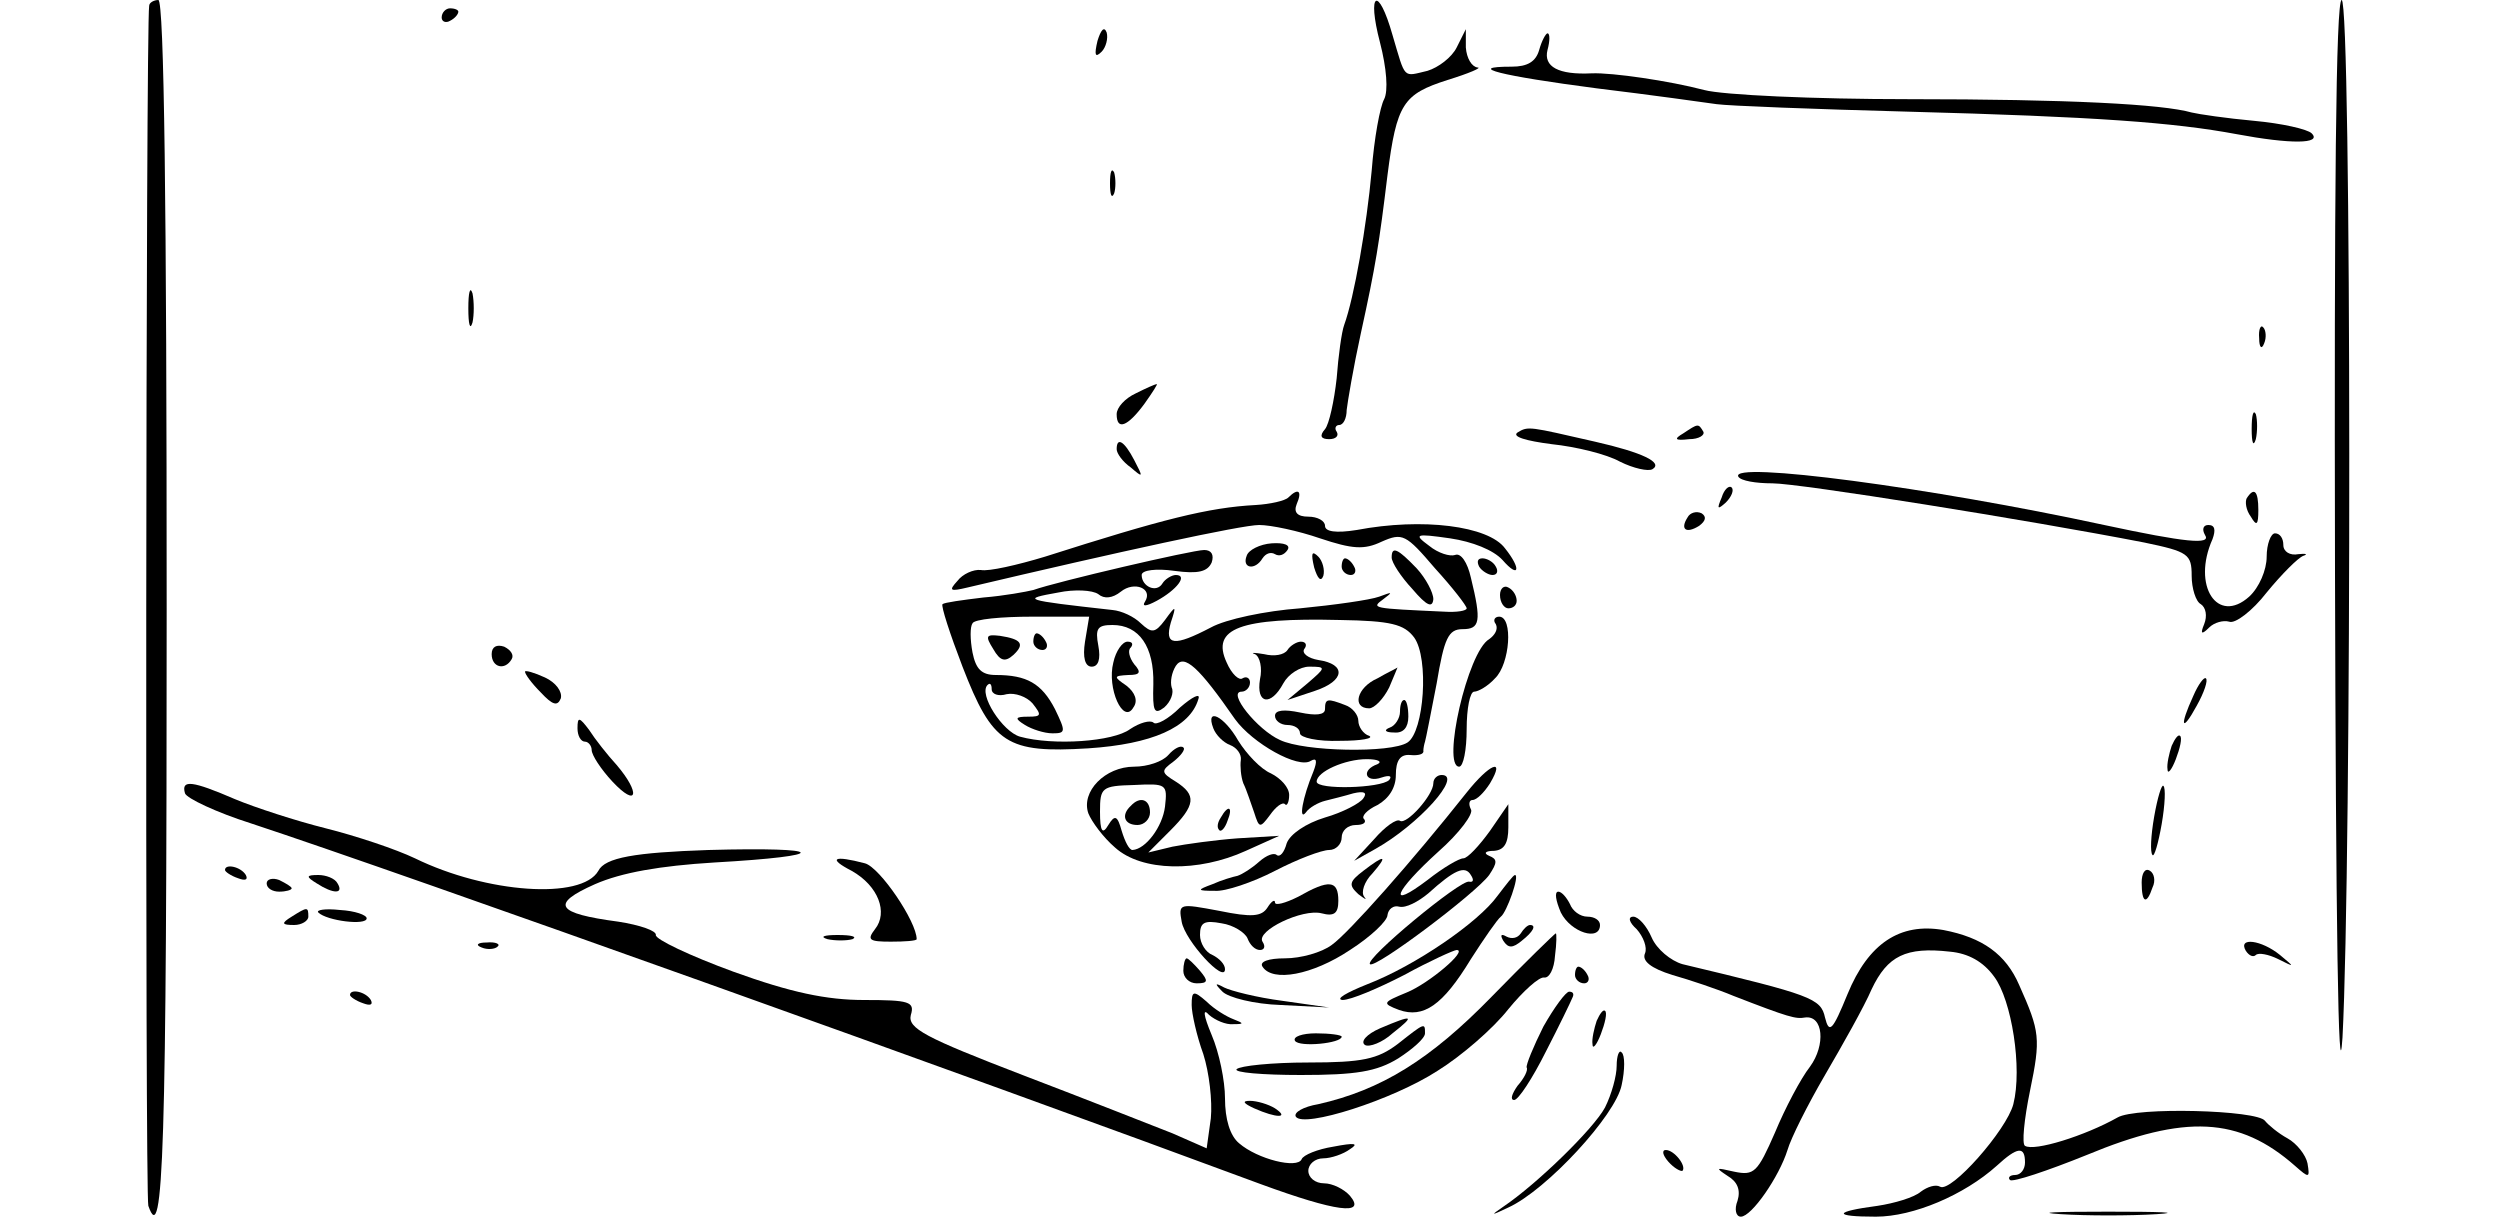 <?xml version="1.0" standalone="no"?>
<!DOCTYPE svg PUBLIC "-//W3C//DTD SVG 20010904//EN"
 "http://www.w3.org/TR/2001/REC-SVG-20010904/DTD/svg10.dtd">
<svg version="1.0" xmlns="http://www.w3.org/2000/svg"
 width="300pt" height="146pt" viewBox="0 0 300 146"
 preserveAspectRatio="xMidYMid meet">
<g transform="translate(0,146) scale(0.1,-0.1)"
fill="#000000" stroke="none">
<path d="M179 1453 c-4 -23 -5 -1430 -1 -1440 18 -52 22 63 22 717 0 480 -3
730 -10 730 -5 0 -11 -3 -11 -7z"/>
<path d="M1656 1409 c8 -31 10 -58 5 -68 -5 -9 -12 -47 -15 -86 -6 -66 -21
-152 -33 -185 -3 -8 -7 -37 -9 -64 -3 -27 -9 -55 -14 -61 -7 -8 -5 -12 5 -12
8 0 12 4 9 9 -3 4 -1 8 3 8 5 0 9 8 9 18 1 9 8 51 17 92 18 82 22 108 32 190
11 86 19 97 72 114 26 8 42 15 36 15 -7 1 -13 11 -14 24 l0 22 -11 -22 c-6
-12 -22 -24 -35 -28 -30 -7 -26 -11 -42 43 -17 60 -31 52 -15 -9z"/>
<path d="M2802 773 c1 -413 4 -636 9 -558 11 208 11 1245 -1 1245 -7 0 -9
-235 -8 -687z"/>
<path d="M530 1439 c0 -5 5 -7 10 -4 6 3 10 8 10 11 0 2 -4 4 -10 4 -5 0 -10
-5 -10 -11z"/>
<path d="M1317 1411 c-4 -17 -3 -21 5 -13 5 5 8 16 6 23 -3 8 -7 3 -11 -10z"/>
<path d="M1847 1400 c-4 -14 -14 -20 -33 -20 -57 0 -13 -11 102 -26 66 -8 130
-17 144 -19 14 -2 117 -6 230 -9 225 -6 319 -13 394 -27 64 -12 103 -12 90 1
-5 5 -36 12 -69 15 -33 3 -67 8 -75 10 -35 10 -147 16 -340 16 -113 0 -223 5
-245 11 -42 11 -110 21 -135 20 -40 -2 -58 8 -53 28 3 11 3 20 0 20 -2 0 -7
-9 -10 -20z"/>
<path d="M1332 1240 c0 -14 2 -19 5 -12 2 6 2 18 0 25 -3 6 -5 1 -5 -13z"/>
<path d="M562 1090 c0 -19 2 -27 5 -17 2 9 2 25 0 35 -3 9 -5 1 -5 -18z"/>
<path d="M2711 1054 c0 -11 3 -14 6 -6 3 7 2 16 -1 19 -3 4 -6 -2 -5 -13z"/>
<path d="M1363 988 c-13 -6 -23 -17 -23 -25 0 -20 13 -15 33 12 10 14 17 25
15 24 -2 0 -13 -5 -25 -11z"/>
<path d="M2702 945 c0 -16 2 -22 5 -12 2 9 2 23 0 30 -3 6 -5 -1 -5 -18z"/>
<path d="M1821 941 c-7 -5 10 -10 41 -14 29 -3 66 -12 82 -21 16 -8 34 -12 39
-9 13 8 -12 20 -69 33 -79 18 -80 19 -93 11z"/>
<path d="M2020 940 c-12 -7 -10 -9 7 -7 12 0 19 5 17 9 -6 10 -6 10 -24 -2z"/>
<path d="M1340 921 c0 -5 7 -15 17 -22 15 -13 15 -12 4 9 -12 23 -21 28 -21
13z"/>
<path d="M2086 888 c3 -5 21 -8 41 -8 32 0 307 -44 446 -71 53 -11 57 -14 57
-40 0 -15 5 -31 11 -34 6 -4 8 -14 4 -24 -5 -12 -3 -13 6 -4 6 6 17 9 24 7 7
-3 28 13 45 35 18 22 38 42 44 44 6 2 3 3 -6 2 -10 -2 -18 3 -18 11 0 8 -4 14
-10 14 -5 0 -10 -13 -10 -28 0 -16 -9 -37 -21 -48 -38 -34 -69 13 -44 69 4 11
3 17 -5 17 -6 0 -8 -5 -4 -12 8 -12 -23 -9 -121 12 -208 45 -450 77 -439 58z"/>
<path d="M2066 863 c-6 -14 -5 -15 5 -6 7 7 10 15 7 18 -3 3 -9 -2 -12 -12z"/>
<path d="M1546 863 c-4 -4 -22 -8 -39 -9 -57 -3 -112 -17 -253 -62 -33 -10
-68 -18 -77 -16 -9 1 -22 -5 -28 -13 -11 -12 -9 -13 12 -8 182 43 329 75 350
75 14 0 47 -7 73 -16 39 -13 53 -14 74 -4 25 11 29 9 64 -32 21 -23 38 -45 38
-48 0 -3 -12 -5 -27 -4 -87 4 -88 4 -73 15 12 9 11 9 -5 3 -11 -4 -54 -10 -95
-14 -41 -3 -89 -13 -107 -23 -44 -23 -56 -22 -48 6 7 21 6 21 -7 3 -12 -16
-16 -16 -29 -4 -8 8 -23 15 -34 16 -108 12 -110 13 -65 21 19 4 41 3 48 -2 7
-6 17 -5 27 3 16 13 39 4 29 -12 -4 -6 1 -6 14 1 24 13 38 31 23 31 -5 0 -13
-5 -16 -10 -7 -12 -25 -4 -25 10 0 6 18 8 39 5 29 -4 40 -1 45 10 3 9 0 15 -9
15 -14 0 -177 -38 -205 -48 -8 -2 -35 -7 -60 -9 -25 -3 -47 -6 -49 -8 -2 -2 9
-36 24 -75 36 -93 53 -104 151 -98 76 5 122 25 132 59 3 8 -7 3 -22 -10 -14
-14 -29 -22 -32 -18 -4 3 -16 0 -28 -8 -20 -15 -92 -20 -132 -9 -21 6 -50 51
-39 62 3 3 5 1 5 -5 0 -6 8 -9 18 -6 10 2 24 -3 31 -11 11 -14 11 -16 -5 -16
-16 0 -17 -2 -4 -10 8 -5 23 -10 33 -10 16 0 16 2 3 29 -16 31 -34 41 -71 41
-17 0 -24 7 -28 27 -3 16 -3 31 0 35 2 5 35 8 72 8 l68 0 -5 -30 c-3 -19 0
-30 8 -30 8 0 11 9 8 25 -4 21 -1 25 17 25 32 0 50 -26 49 -71 -1 -33 1 -37
13 -28 8 7 12 18 9 24 -2 7 0 18 5 26 10 15 28 -2 71 -64 21 -29 76 -60 91
-50 7 4 8 0 3 -13 -13 -31 -18 -60 -9 -49 4 6 15 12 23 14 8 2 24 6 34 9 13 3
17 1 12 -6 -4 -6 -25 -17 -46 -23 -23 -7 -42 -20 -46 -31 -3 -11 -8 -17 -12
-14 -3 3 -12 0 -21 -8 -9 -8 -20 -15 -26 -17 -5 -1 -19 -5 -30 -10 -19 -7 -19
-8 3 -8 12 -1 45 10 72 24 27 14 56 25 65 25 8 0 15 7 15 15 0 8 7 15 17 15 9
0 13 3 10 7 -4 3 3 11 16 17 14 8 22 21 22 36 0 17 5 25 17 24 10 -1 17 1 16
5 0 3 1 8 2 11 1 3 7 34 14 70 9 54 14 65 31 65 21 0 23 9 10 62 -4 18 -12 30
-19 27 -6 -2 -20 2 -31 11 -19 14 -17 15 25 9 27 -4 52 -14 63 -26 20 -23 23
-11 3 14 -20 27 -99 37 -178 22 -25 -4 -38 -2 -38 5 0 6 -9 11 -20 11 -13 0
-18 5 -14 15 7 16 2 20 -10 8z m151 -168 c18 -25 12 -113 -8 -126 -20 -13
-124 -11 -153 3 -27 12 -64 58 -46 58 5 0 10 5 10 11 0 5 -4 8 -9 5 -4 -3 -13
5 -19 19 -19 41 16 54 136 51 61 -1 77 -5 89 -21z m-44 -152 c-20 -7 -15 -23
5 -16 9 3 13 2 9 -3 -10 -10 -87 -12 -87 -2 0 12 34 27 60 27 14 0 19 -3 13
-6z"/>
<path d="M1545 680 c-4 -6 -16 -8 -28 -5 -12 2 -17 2 -11 0 6 -3 9 -17 6 -30
-5 -30 13 -33 28 -5 6 11 20 20 31 20 21 0 20 -1 -2 -20 l-24 -20 33 11 c36
12 38 32 4 37 -12 2 -20 8 -17 13 4 5 2 9 -4 9 -5 0 -13 -5 -16 -10z"/>
<path d="M1653 646 c-25 -11 -31 -36 -10 -36 6 0 17 11 24 25 6 14 10 24 10
24 -1 -1 -12 -6 -24 -13z"/>
<path d="M1590 609 c0 -7 -11 -8 -30 -4 -19 4 -30 3 -30 -4 0 -6 7 -11 15 -11
8 0 15 -4 15 -10 0 -5 21 -10 48 -9 26 0 41 3 35 6 -7 2 -13 11 -13 18 0 7 -7
16 -16 19 -21 8 -24 8 -24 -5z"/>
<path d="M1680 606 c0 -8 -6 -17 -12 -19 -8 -3 -6 -6 5 -6 11 -1 17 6 17 19 0
11 -2 20 -5 20 -3 0 -5 -6 -5 -14z"/>
<path d="M2696 862 c-2 -4 -1 -14 5 -22 7 -12 9 -10 9 8 0 23 -5 28 -14 14z"/>
<path d="M2025 839 c-9 -14 -2 -20 14 -10 8 6 9 11 3 15 -6 3 -14 1 -17 -5z"/>
<path d="M1496 793 c-6 -15 10 -18 19 -3 4 6 10 8 15 5 5 -3 11 -1 15 5 4 6
-4 9 -19 8 -14 -1 -28 -8 -30 -15z"/>
<path d="M1577 779 c4 -13 8 -18 11 -10 2 7 -1 18 -6 23 -8 8 -9 4 -5 -13z"/>
<path d="M1670 791 c0 -6 11 -23 25 -38 17 -20 24 -23 25 -12 0 8 -9 25 -20
37 -23 24 -30 27 -30 13z"/>
<path d="M1610 780 c0 -5 5 -10 11 -10 5 0 7 5 4 10 -3 6 -8 10 -11 10 -2 0
-4 -4 -4 -10z"/>
<path d="M1775 780 c3 -5 11 -10 16 -10 6 0 7 5 4 10 -3 6 -11 10 -16 10 -6 0
-7 -4 -4 -10z"/>
<path d="M1800 746 c0 -9 5 -16 10 -16 6 0 10 4 10 9 0 6 -4 13 -10 16 -5 3
-10 -1 -10 -9z"/>
<path d="M1795 711 c3 -6 -1 -13 -8 -18 -26 -15 -57 -153 -36 -153 5 0 9 20 9
45 0 25 4 45 9 45 5 0 17 7 25 16 18 17 22 74 5 74 -5 0 -8 -4 -4 -9z"/>
<path d="M1192 681 c8 -14 14 -16 24 -7 14 13 10 19 -16 23 -17 2 -18 0 -8
-16z"/>
<path d="M1240 690 c0 -5 5 -10 11 -10 5 0 7 5 4 10 -3 6 -8 10 -11 10 -2 0
-4 -4 -4 -10z"/>
<path d="M590 675 c0 -16 16 -20 24 -6 3 5 -1 11 -9 15 -9 3 -15 0 -15 -9z"/>
<path d="M1336 665 c-8 -31 12 -75 24 -54 6 8 2 18 -8 26 -16 11 -16 12 2 13
14 0 16 3 7 13 -6 8 -8 17 -4 20 3 4 2 7 -4 7 -6 0 -14 -11 -17 -25z"/>
<path d="M630 654 c0 -3 8 -14 19 -25 14 -15 20 -17 24 -7 2 8 -6 19 -19 25
-13 6 -24 9 -24 7z"/>
<path d="M2632 625 c-17 -37 -14 -45 4 -12 9 16 14 31 11 33 -2 2 -9 -7 -15
-21z"/>
<path d="M693 586 c0 -9 4 -16 9 -16 4 0 8 -5 8 -10 0 -6 11 -23 25 -38 30
-32 34 -14 5 20 -11 12 -26 31 -33 42 -12 16 -14 16 -14 2z"/>
<path d="M1456 586 c3 -8 12 -17 20 -20 8 -3 14 -11 13 -18 -1 -7 0 -20 3 -28
4 -8 9 -24 13 -35 6 -19 7 -19 19 -3 7 10 15 16 18 13 2 -3 5 2 5 11 0 9 -10
20 -22 26 -12 5 -29 23 -39 39 -17 30 -40 41 -30 15z"/>
<path d="M2606 565 c-3 -9 -6 -22 -5 -28 0 -7 5 -1 10 12 5 13 8 26 5 28 -2 2
-6 -3 -10 -12z"/>
<path d="M1402 554 c-7 -8 -25 -14 -41 -14 -35 0 -64 -30 -55 -56 4 -10 18
-29 32 -41 32 -29 100 -30 157 -4 l40 18 -50 -3 c-27 -2 -63 -7 -78 -10 l-29
-7 26 26 c31 31 32 43 7 59 -18 11 -18 13 -3 24 9 7 15 15 12 17 -3 3 -11 -1
-18 -9z m-4 -62 c-3 -24 -23 -51 -39 -52 -4 0 -9 10 -13 23 -5 18 -8 20 -16 7
-7 -12 -10 -8 -10 16 0 29 2 31 41 32 39 2 40 1 37 -26z"/>
<path d="M1357 493 c-12 -11 -8 -23 8 -23 8 0 15 7 15 15 0 16 -12 20 -23 8z"/>
<path d="M1760 509 c-65 -82 -142 -169 -162 -183 -12 -9 -37 -16 -56 -16 -20
0 -31 -4 -27 -10 12 -19 60 -10 105 20 25 16 45 35 45 42 1 7 7 12 14 10 8 -2
23 6 35 16 31 28 44 34 51 22 4 -6 3 -9 -2 -8 -10 3 -126 -93 -119 -99 6 -6
127 85 143 107 10 15 10 19 0 23 -7 3 -5 6 6 6 12 1 17 9 17 28 l0 28 -22 -32
c-13 -18 -27 -33 -32 -33 -5 0 -24 -11 -43 -26 -49 -37 -40 -14 13 34 25 22
43 46 39 51 -3 6 -2 11 2 11 5 0 14 9 21 20 19 32 -1 23 -28 -11z"/>
<path d="M1720 520 c0 -14 -32 -50 -40 -45 -4 3 -18 -7 -31 -22 l-24 -26 25
14 c52 29 106 89 80 89 -5 0 -10 -4 -10 -10z"/>
<path d="M222 508 c2 -6 38 -23 79 -36 185 -61 867 -305 1212 -433 90 -33 127
-38 107 -14 -7 8 -21 15 -31 15 -11 0 -19 7 -19 15 0 8 8 15 18 15 9 0 24 5
32 11 11 7 6 8 -20 3 -19 -3 -36 -10 -38 -15 -5 -12 -53 0 -75 19 -11 9 -17
29 -17 54 0 21 -7 55 -16 76 -10 24 -11 33 -3 24 7 -6 20 -12 29 -11 13 0 13
1 0 6 -8 3 -23 12 -32 21 -16 14 -18 13 -18 -4 0 -10 6 -37 14 -59 7 -22 11
-56 9 -77 l-5 -36 -41 18 c-23 9 -104 41 -180 70 -117 45 -138 56 -134 72 5
16 -2 18 -56 18 -45 0 -88 9 -157 34 -52 19 -94 39 -93 44 1 5 -19 12 -45 16
-75 10 -82 21 -28 45 32 14 78 22 143 26 142 8 137 19 -7 15 -88 -3 -124 -9
-132 -25 -20 -35 -134 -27 -220 15 -23 11 -71 27 -107 36 -36 9 -85 25 -109
35 -51 22 -65 24 -60 7z"/>
<path d="M2585 480 c-4 -23 -5 -43 -2 -46 2 -3 7 14 11 37 4 23 5 44 2 46 -2
2 -7 -14 -11 -37z"/>
<path d="M1465 479 c-4 -6 -5 -12 -2 -15 2 -3 7 2 10 11 7 17 1 20 -8 4z"/>
<path d="M1022 415 c32 -18 44 -50 28 -70 -10 -13 -7 -15 19 -15 17 0 31 1 31
3 0 21 -44 86 -62 91 -38 10 -45 6 -16 -9z"/>
<path d="M1636 415 c-17 -13 -18 -17 -6 -28 8 -6 11 -8 7 -3 -4 5 0 18 10 28
19 22 15 23 -11 3z"/>
<path d="M270 416 c0 -2 7 -7 16 -10 8 -3 12 -2 9 4 -6 10 -25 14 -25 6z"/>
<path d="M2570 401 c0 -25 6 -27 13 -6 4 8 2 17 -3 20 -6 4 -10 -3 -10 -14z"/>
<path d="M320 400 c0 -6 7 -10 15 -10 8 0 15 2 15 4 0 2 -7 6 -15 10 -8 3 -15
1 -15 -4z"/>
<path d="M380 400 c20 -13 33 -13 25 0 -3 6 -14 10 -23 10 -15 0 -15 -2 -2
-10z"/>
<path d="M1797 385 c-23 -32 -99 -84 -156 -106 -25 -10 -39 -18 -30 -19 10 0
43 14 74 30 31 17 60 30 63 30 14 0 -33 -40 -60 -51 -29 -12 -30 -13 -9 -21
29 -10 52 5 86 61 16 25 32 48 36 51 7 5 23 50 17 50 -2 0 -11 -12 -21 -25z"/>
<path d="M1558 384 c-16 -8 -28 -11 -28 -7 0 4 -4 2 -9 -6 -7 -11 -19 -12 -58
-4 -48 9 -49 9 -45 -13 4 -23 52 -75 52 -57 0 6 -7 13 -15 17 -8 3 -15 14 -15
24 0 15 5 18 26 14 14 -2 28 -11 31 -18 3 -8 9 -14 15 -14 5 0 7 4 3 10 -8 13
48 40 71 34 15 -4 20 0 20 15 0 25 -11 26 -48 5z"/>
<path d="M1873 365 c12 -24 47 -35 47 -15 0 6 -7 10 -15 10 -9 0 -18 7 -21 15
-4 8 -10 15 -14 15 -5 0 -3 -11 3 -25z"/>
<path d="M350 360 c-13 -8 -12 -10 3 -10 9 0 17 5 17 10 0 12 -1 12 -20 0z"/>
<path d="M382 365 c10 -10 58 -16 58 -7 0 4 -14 9 -32 10 -18 2 -29 0 -26 -3z"/>
<path d="M1964 345 c8 -9 13 -22 10 -29 -4 -9 7 -18 33 -26 21 -6 54 -17 73
-25 67 -26 75 -28 86 -26 22 3 25 -33 6 -59 -11 -14 -30 -50 -42 -79 -21 -48
-25 -52 -49 -47 -22 5 -23 5 -8 -5 12 -7 16 -17 12 -30 -4 -10 -2 -19 4 -19
13 0 46 48 56 80 4 14 24 54 45 90 21 36 47 82 56 103 19 40 41 51 94 45 22
-2 40 -12 53 -30 21 -28 34 -110 23 -153 -8 -31 -75 -107 -88 -99 -5 3 -15 0
-23 -6 -8 -7 -32 -14 -52 -17 -53 -7 -54 -13 -2 -13 45 0 106 26 145 61 25 23
34 24 34 4 0 -8 -5 -15 -12 -15 -6 0 -9 -3 -6 -6 3 -3 45 11 92 30 118 49 183
46 250 -13 17 -15 18 -15 15 3 -2 10 -13 24 -24 30 -11 6 -23 16 -27 21 -9 13
-155 17 -177 4 -39 -22 -100 -41 -111 -34 -4 2 -1 32 6 66 13 63 12 71 -13
127 -16 37 -44 57 -91 66 -52 9 -90 -16 -115 -77 -18 -44 -22 -48 -27 -28 -5
23 -16 27 -171 64 -14 4 -31 18 -37 32 -6 14 -16 25 -22 25 -7 0 -5 -7 4 -15z"/>
<path d="M1825 340 c-4 -6 -11 -7 -17 -4 -7 4 -8 2 -4 -5 6 -9 11 -9 22 0 14
11 18 19 10 19 -3 0 -8 -5 -11 -10z"/>
<path d="M993 333 c9 -2 23 -2 30 0 6 3 -1 5 -18 5 -16 0 -22 -2 -12 -5z"/>
<path d="M1790 264 c-74 -76 -133 -112 -208 -129 -18 -3 -30 -10 -27 -15 9
-14 116 20 170 55 29 18 67 51 85 74 18 22 37 39 43 38 6 -1 12 10 13 26 2 15
2 27 1 27 -1 0 -36 -34 -77 -76z"/>
<path d="M578 323 c7 -3 16 -2 19 1 4 3 -2 6 -13 5 -11 0 -14 -3 -6 -6z"/>
<path d="M2695 319 c4 -6 9 -8 12 -5 3 3 15 1 27 -5 20 -10 20 -10 2 5 -22 18
-51 22 -41 5z"/>
<path d="M1420 295 c0 -8 7 -15 16 -15 14 0 14 3 4 15 -7 8 -14 15 -16 15 -2
0 -4 -7 -4 -15z"/>
<path d="M1890 290 c0 -5 5 -10 11 -10 5 0 7 5 4 10 -3 6 -8 10 -11 10 -2 0
-4 -4 -4 -10z"/>
<path d="M1467 270 c7 -7 38 -15 70 -16 l58 -3 -56 8 c-31 4 -62 12 -70 16
-11 6 -12 5 -2 -5z"/>
<path d="M420 266 c0 -2 7 -7 16 -10 8 -3 12 -2 9 4 -6 10 -25 14 -25 6z"/>
<path d="M1852 228 c-12 -24 -21 -46 -20 -49 2 -3 -3 -13 -11 -22 -7 -10 -9
-17 -4 -17 5 0 22 26 38 58 16 31 30 60 32 65 2 4 1 7 -4 7 -4 0 -18 -19 -31
-42z"/>
<path d="M1916 235 c-3 -9 -6 -22 -5 -28 0 -7 5 -1 10 12 5 13 8 26 5 28 -2 2
-6 -3 -10 -12z"/>
<path d="M1656 226 c-16 -7 -24 -16 -18 -20 5 -3 21 3 33 14 28 22 25 23 -15
6z"/>
<path d="M1677 207 c-24 -18 -42 -22 -107 -22 -44 0 -82 -4 -86 -8 -4 -4 31
-7 77 -7 66 0 91 4 117 20 17 11 32 24 32 30 0 13 0 13 -33 -13z"/>
<path d="M1554 211 c5 -8 56 -3 56 5 0 2 -14 4 -31 4 -16 0 -28 -4 -25 -9z"/>
<path d="M1940 181 c0 -12 -6 -34 -14 -50 -14 -26 -82 -92 -122 -119 -16 -11
-15 -11 6 -1 46 21 129 111 136 147 4 18 4 36 0 39 -3 4 -6 -4 -6 -16z"/>
<path d="M1505 130 c27 -12 43 -12 25 0 -8 5 -22 9 -30 9 -10 0 -8 -3 5 -9z"/>
<path d="M2002 66 c7 -8 15 -12 17 -11 5 6 -10 25 -20 25 -5 0 -4 -6 3 -14z"/>
<path d="M2473 3 c31 -2 83 -2 115 0 31 2 5 3 -58 3 -63 0 -89 -1 -57 -3z"/>
</g>
</svg>
